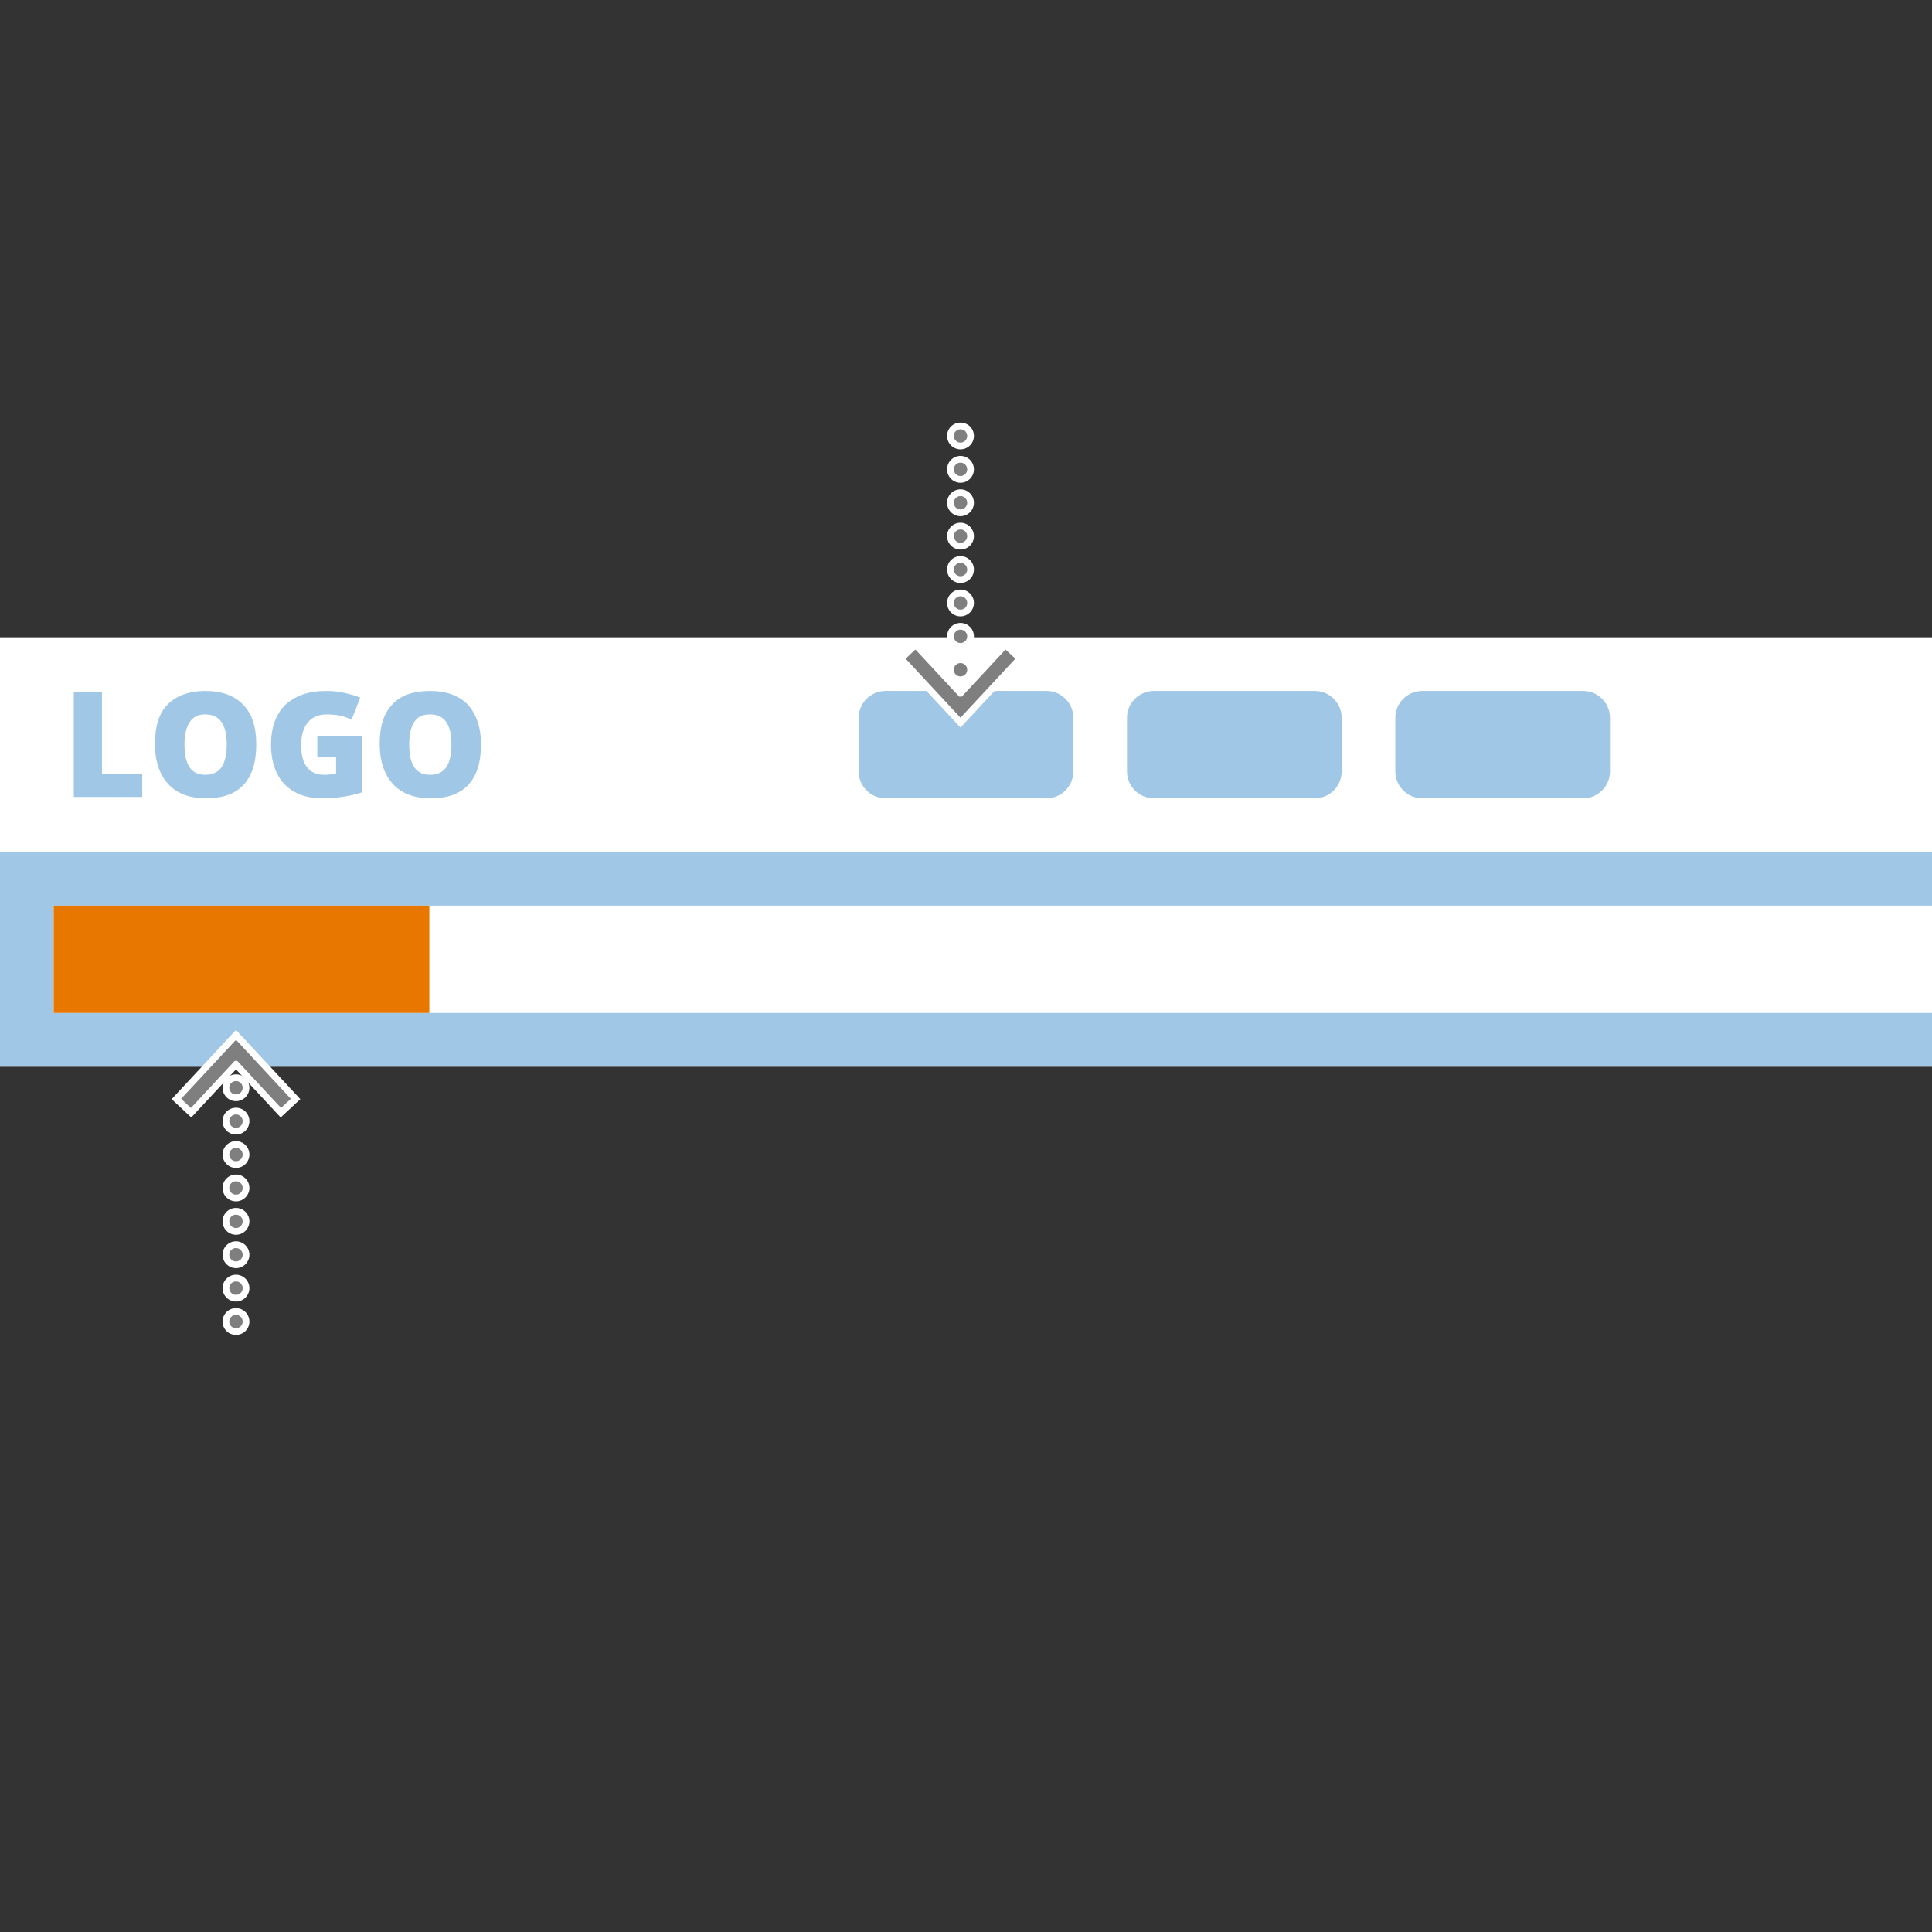 <?xml version="1.0" encoding="iso-8859-1"?>
<!-- Generator: Adobe Illustrator 18.1.1, SVG Export Plug-In . SVG Version: 6.00 Build 0)  -->
<svg version="1.1" xmlns="http://www.w3.org/2000/svg" xmlns:xlink="http://www.w3.org/1999/xlink" x="0px" y="0px"
	 viewBox="0 0 576 576" style="enable-background:new 0 0 576 576;" xml:space="preserve">
<rect x="0" y="0" width="576" height="576" fill="#333333" stroke="none"/>
<g id="identity-overview.svg">
	<rect y="190" style="fill:#FFFFFF;" width="576" height="128"/>
	<path style="fill:#A0C7E5;" d="M0,254h576v64H0V254z"/>
	<path style="fill:#FFFFFF;" d="M16,270h560v32H16V270z"/>
	<path style="fill:#A0C7E5;" d="M264,206h48c4.4,0,8,3.6,8,8v16c0,4.4-3.6,8-8,8h-48c-4.4,0-8-3.6-8-8v-16
		C256,209.6,259.6,206,264,206z"/>
	<path style="fill:#A0C7E5;" d="M344,206h48c4.4,0,8,3.6,8,8v16c0,4.4-3.6,8-8,8h-48c-4.4,0-8-3.6-8-8v-16
		C336,209.6,339.6,206,344,206z"/>
	<path style="fill:#A0C7E5;" d="M424,206h48c4.4,0,8,3.6,8,8v16c0,4.4-3.6,8-8,8h-48c-4.4,0-8-3.6-8-8v-16
		C416,209.6,419.6,206,424,206z"/>
	<path style="fill:#E87700;" d="M16,270h112v32H16V270z"/>
	<g>
		<polygon style="fill:#A0C7E5;" points="30.4,206.4 22,206.4 22,237.6 42.4,237.6 42.4,230.8 30.4,230.8 		"/>
		<path style="fill:#A0C7E5;" d="M61.2,206c-4.8,0-8.6,1.4-11.2,4s-3.8,6.6-3.8,11.8c0,5.2,1.4,9.2,4,12c2.6,2.8,6.4,4.2,11.2,4.2
			c4.8,0,8.6-1.2,11.2-4c2.6-2.8,3.8-6.8,3.8-12c0-5.2-1.2-9.2-4-12C69.8,207.4,66.2,206,61.2,206z M66,228.8
			c-1,1.4-2.6,2.2-4.8,2.2c-4.2,0-6.2-3-6.2-9s2.2-9.2,6.4-9c2,0,3.6,0.8,4.6,2.2s1.6,3.6,1.6,6.8C67.6,225,67,227.4,66,228.8z"/>
		<path style="fill:#A0C7E5;" d="M94.6,225.8h5.6v4.8c-1,0.2-2.2,0.4-3.4,0.4c-2.2,0-4-0.6-5.2-2.2c-1.2-1.4-1.8-3.6-1.8-6.6
			s0.6-5.2,2-6.8c1.2-1.6,3.2-2.4,5.6-2.4c2.8,0,5.2,0.4,7.4,1.6l2.6-6.6c-1.4-0.6-2.8-1-4.6-1.4c-1.8-0.4-3.6-0.6-5.6-0.6
			c-5.2,0-9.2,1.4-12.2,4.2c-2.8,2.8-4.2,6.8-4.2,11.8s1.4,9,4,11.8c2.8,2.8,6.4,4.2,11.2,4.2c4.4,0,8.4-0.6,12-1.8v-16.8H94.6
			V225.8z"/>
		<path style="fill:#A0C7E5;" d="M139.4,210c-2.6-2.6-6.2-4-11.2-4c-4.8,0-8.6,1.2-11.2,4c-2.6,2.6-3.8,6.6-3.8,11.8
			c0,5.2,1.4,9.2,4,12c2.6,2.8,6.4,4.2,11.2,4.2c4.8,0,8.6-1.2,11.2-4c2.6-2.8,3.8-6.8,3.8-12C143.4,216.8,142,212.8,139.4,210z
			 M133,228.8c-1,1.4-2.6,2.2-4.8,2.2c-4.2,0-6.2-3-6.2-9s2-9.2,6.4-9c2,0,3.6,0.8,4.6,2.2s1.6,3.6,1.6,6.8
			C134.6,225,134,227.4,133,228.8z"/>
	</g>
	<g id="annotations">
		<g>
			<g>
				<path style="fill:#7F7F7F;" d="M70.354,396.973c-0.808,0-1.583-0.312-2.126-0.855c-0.555-0.555-0.873-1.326-0.873-2.117
					s0.318-1.563,0.873-2.117c0.569-0.569,1.325-0.883,2.127-0.883c0.799,0,1.574,0.325,2.126,0.892
					c0.548,0.534,0.874,1.31,0.874,2.108s-0.325,1.574-0.892,2.126C71.938,396.659,71.165,396.973,70.354,396.973z"/>
				<path style="fill:#FFFFFF;" d="M70.355,392c0.53,0,1.04,0.21,1.41,0.59c0.38,0.37,0.59,0.881,0.59,1.41
					c0,0.53-0.21,1.04-0.59,1.41c-0.37,0.375-0.89,0.563-1.411,0.563s-1.044-0.188-1.419-0.563c-0.37-0.37-0.58-0.88-0.58-1.41
					c0-0.529,0.21-1.04,0.58-1.41C69.315,392.21,69.826,392,70.355,392 M70.355,390c-1.07,0-2.076,0.417-2.834,1.176
					c-0.741,0.741-1.166,1.771-1.166,2.824s0.425,2.083,1.166,2.824c0.73,0.73,1.762,1.148,2.833,1.148
					c1.076,0,2.109-0.422,2.835-1.158c0.731-0.711,1.166-1.748,1.166-2.815c0-1.058-0.428-2.086-1.176-2.824
					C72.442,390.428,71.414,390,70.355,390L70.355,390z"/>
			</g>
			<g>
				<circle style="fill:#7F7F7F;" cx="70.355" cy="364.13" r="3"/>
				<path style="fill:#FFFFFF;" d="M70.355,362.13c1.1,0,2,0.891,2,2c0,1.101-0.9,2-2,2c-1.1,0-2-0.899-2-2
					C68.355,363.021,69.256,362.13,70.355,362.13 M70.355,360.13c-2.206,0-4,1.794-4,4s1.794,4,4,4s4-1.794,4-4
					S72.561,360.13,70.355,360.13L70.355,360.13z"/>
			</g>
			<g>
				<circle style="fill:#7F7F7F;" cx="70.355" cy="354.17" r="3"/>
				<path style="fill:#FFFFFF;" d="M70.355,352.17c1.1,0,2,0.891,2,2c0,1.101-0.9,2-2,2c-1.1,0-2-0.899-2-2
					C68.355,353.061,69.256,352.17,70.355,352.17 M70.355,350.17c-2.206,0-4,1.794-4,4s1.794,4,4,4s4-1.794,4-4
					S72.561,350.17,70.355,350.17L70.355,350.17z"/>
			</g>
			<g>
				<circle style="fill:#7F7F7F;" cx="70.355" cy="384.04" r="3"/>
				<path style="fill:#FFFFFF;" d="M70.355,382.04c1.1,0,2,0.9,2,2c0,1.11-0.9,2-2,2c-1.1,0-2-0.89-2-2
					C68.355,382.94,69.256,382.04,70.355,382.04 M70.355,380.04c-2.206,0-4,1.794-4,4s1.794,4,4,4s4-1.794,4-4
					S72.561,380.04,70.355,380.04L70.355,380.04z"/>
			</g>
			<g>
				<circle style="fill:#7F7F7F;" cx="70.355" cy="374.08" r="3"/>
				<path style="fill:#FFFFFF;" d="M70.355,372.08c1.1,0,2,0.9,2,2c0,1.11-0.9,2-2,2c-1.1,0-2-0.89-2-2
					C68.355,372.98,69.256,372.08,70.355,372.08 M70.355,370.08c-2.206,0-4,1.794-4,4s1.794,4,4,4s4-1.794,4-4
					S72.561,370.08,70.355,370.08L70.355,370.08z"/>
			</g>
			<g>
				<circle style="fill:#7F7F7F;" cx="70.355" cy="344.21" r="3"/>
				<path style="fill:#FFFFFF;" d="M70.355,342.21c1.1,0,2,0.9,2,2c0,1.11-0.9,2-2,2c-1.1,0-2-0.89-2-2
					C68.355,343.11,69.256,342.21,70.355,342.21 M70.355,340.21c-2.206,0-4,1.794-4,4s1.794,4,4,4s4-1.794,4-4
					S72.561,340.21,70.355,340.21L70.355,340.21z"/>
			</g>
			<g>
				<path style="fill:#7F7F7F;" d="M70.355,327.29c-1.654,0-3-1.346-3-3c0-1.648,1.346-2.99,3-2.99s3,1.342,3,2.99
					C73.355,325.944,72.01,327.29,70.355,327.29z"/>
				<path style="fill:#FFFFFF;" d="M70.355,322.3c1.1,0,2,0.891,2,1.99c0,1.11-0.9,2-2,2c-1.1,0-2-0.89-2-2
					C68.355,323.19,69.256,322.3,70.355,322.3 M70.355,320.3c-2.206,0-4,1.79-4,3.99c0,2.206,1.794,4,4,4s4-1.794,4-4
					C74.355,322.09,72.561,320.3,70.355,320.3L70.355,320.3z"/>
			</g>
			<g>
				<circle style="fill:#7F7F7F;" cx="70.355" cy="334.25" r="3"/>
				<path style="fill:#FFFFFF;" d="M70.355,332.25c1.1,0,2,0.9,2,2c0,1.11-0.9,2-2,2c-1.1,0-2-0.89-2-2
					C68.355,333.15,69.256,332.25,70.355,332.25 M70.355,330.25c-2.206,0-4,1.794-4,4s1.794,4,4,4s4-1.794,4-4
					S72.561,330.25,70.355,330.25L70.355,330.25z"/>
			</g>
			<g>
				<polygon style="fill:#7F7F7F;" points="70.359,317.343 56.98,331.734 52.587,327.643 70.359,308.531 88.127,327.643 
					83.734,331.734 				"/>
				<path style="fill:#FFFFFF;" d="M70.359,310l16.355,17.592l-2.93,2.729l-13.05-14.042c-0.124,0.022-0.251,0.033-0.377,0.033
					c-0.126,0-0.252-0.011-0.376-0.033L56.93,330.321L54,327.592L70.359,310 M70.36,307.063l-1.465,1.575L52.535,326.23
					l-1.361,1.464l1.462,1.362l2.93,2.729l1.465,1.364l1.363-1.466l11.965-12.871l11.961,12.871l1.363,1.467l1.465-1.365l2.93-2.729
					l1.462-1.362l-1.361-1.463l-16.355-17.592L70.36,307.063L70.36,307.063z"/>
			</g>
		</g>
		<g>
			<g>
				<path style="fill:#7F7F7F;" d="M286.359,132.973c-0.799,0-1.574-0.325-2.126-0.892c-0.548-0.534-0.874-1.31-0.874-2.108
					s0.325-1.574,0.892-2.126c0.525-0.533,1.299-0.847,2.109-0.847c0.808,0,1.583,0.312,2.126,0.855
					c0.555,0.555,0.873,1.326,0.873,2.117s-0.318,1.563-0.873,2.117C287.917,132.659,287.162,132.973,286.359,132.973z"/>
				<path style="fill:#FFFFFF;" d="M286.36,128c0.521,0,1.044,0.188,1.419,0.563c0.37,0.37,0.58,0.88,0.58,1.41
					c0,0.529-0.21,1.04-0.58,1.41c-0.38,0.38-0.89,0.59-1.42,0.59c-0.53,0-1.04-0.21-1.41-0.59c-0.38-0.37-0.59-0.881-0.59-1.41
					c0-0.53,0.21-1.04,0.59-1.41C285.319,128.188,285.839,128,286.36,128 M286.36,126c-1.076,0-2.109,0.422-2.835,1.158
					c-0.731,0.711-1.166,1.748-1.166,2.815c0,1.058,0.428,2.086,1.176,2.824c0.738,0.747,1.766,1.176,2.824,1.176
					c1.07,0,2.076-0.417,2.834-1.176c0.741-0.741,1.166-1.771,1.166-2.824s-0.425-2.083-1.166-2.824
					C288.464,126.418,287.431,126,286.36,126L286.36,126z"/>
			</g>
			<g>
				<circle style="fill:#7F7F7F;" cx="286.359" cy="159.843" r="3"/>
				<path style="fill:#FFFFFF;" d="M286.359,157.843c1.1,0,2,0.899,2,2c0,1.109-0.9,2-2,2c-1.1,0-2-0.891-2-2
					C284.359,158.742,285.259,157.843,286.359,157.843 M286.359,155.843c-2.206,0-4,1.794-4,4s1.794,4,4,4c2.206,0,4-1.794,4-4
					S288.565,155.843,286.359,155.843L286.359,155.843z"/>
			</g>
			<g>
				<circle style="fill:#7F7F7F;" cx="286.359" cy="169.803" r="3"/>
				<path style="fill:#FFFFFF;" d="M286.359,167.803c1.1,0,2,0.899,2,2c0,1.109-0.9,2-2,2c-1.1,0-2-0.891-2-2
					C284.359,168.702,285.259,167.803,286.359,167.803 M286.359,165.803c-2.206,0-4,1.794-4,4s1.794,4,4,4c2.206,0,4-1.794,4-4
					S288.565,165.803,286.359,165.803L286.359,165.803z"/>
			</g>
			<g>
				<circle style="fill:#7F7F7F;" cx="286.359" cy="139.933" r="3"/>
				<path style="fill:#FFFFFF;" d="M286.359,137.933c1.1,0,2,0.89,2,2c0,1.1-0.9,2-2,2c-1.1,0-2-0.9-2-2
					C284.359,138.822,285.259,137.933,286.359,137.933 M286.359,135.933c-2.206,0-4,1.794-4,4s1.794,4,4,4c2.206,0,4-1.794,4-4
					S288.565,135.933,286.359,135.933L286.359,135.933z"/>
			</g>
			<g>
				<circle style="fill:#7F7F7F;" cx="286.359" cy="149.893" r="3"/>
				<path style="fill:#FFFFFF;" d="M286.359,147.893c1.1,0,2,0.89,2,2c0,1.1-0.9,2-2,2c-1.1,0-2-0.9-2-2
					C284.359,148.782,285.259,147.893,286.359,147.893 M286.359,145.893c-2.206,0-4,1.794-4,4s1.794,4,4,4c2.206,0,4-1.794,4-4
					S288.565,145.893,286.359,145.893L286.359,145.893z"/>
			</g>
			<g>
				<circle style="fill:#7F7F7F;" cx="286.359" cy="179.763" r="3"/>
				<path style="fill:#FFFFFF;" d="M286.359,177.763c1.1,0,2,0.89,2,2c0,1.1-0.9,2-2,2c-1.1,0-2-0.9-2-2
					C284.359,178.652,285.259,177.763,286.359,177.763 M286.359,175.763c-2.206,0-4,1.794-4,4s1.794,4,4,4c2.206,0,4-1.794,4-4
					S288.565,175.763,286.359,175.763L286.359,175.763z"/>
			</g>
			<g>
				<path style="fill:#7F7F7F;" d="M286.359,202.673c-1.654,0-3-1.342-3-2.99c0-1.654,1.346-3,3-3s3,1.346,3,3
					C289.359,201.331,288.014,202.673,286.359,202.673z"/>
				<path style="fill:#FFFFFF;" d="M286.359,197.683c1.1,0,2,0.89,2,2c0,1.1-0.9,1.99-2,1.99c-1.1,0-2-0.891-2-1.99
					C284.359,198.572,285.259,197.683,286.359,197.683 M286.359,195.683c-2.206,0-4,1.794-4,4c0,2.2,1.794,3.99,4,3.99
					c2.206,0,4-1.79,4-3.99C290.359,197.477,288.565,195.683,286.359,195.683L286.359,195.683z"/>
			</g>
			<g>
				<circle style="fill:#7F7F7F;" cx="286.359" cy="189.723" r="3"/>
				<path style="fill:#FFFFFF;" d="M286.359,187.723c1.1,0,2,0.89,2,2c0,1.1-0.9,2-2,2c-1.1,0-2-0.9-2-2
					C284.359,188.612,285.259,187.723,286.359,187.723 M286.359,185.723c-2.206,0-4,1.794-4,4s1.794,4,4,4c2.206,0,4-1.794,4-4
					S288.565,185.723,286.359,185.723L286.359,185.723z"/>
			</g>
			<g>
				<polygon style="fill:#7F7F7F;" points="268.587,196.33 272.981,192.238 286.356,206.631 299.734,192.238 304.127,196.33 
					286.355,215.441 				"/>
				<path style="fill:#FFFFFF;" d="M299.785,193.652l2.93,2.729l-16.359,17.592L270,196.381l2.93-2.729l13.05,14.042
					c0.124-0.022,0.251-0.033,0.377-0.033c0.126,0,0.252,0.011,0.376,0.033L299.785,193.652 M273.032,190.824l-1.465,1.365
					l-2.93,2.729l-1.462,1.362l1.361,1.463l16.355,17.592l1.465,1.575l1.465-1.575l16.359-17.592l1.361-1.464l-1.462-1.362
					l-2.93-2.729l-1.465-1.364l-1.363,1.466l-11.965,12.871l-11.961-12.871L273.032,190.824L273.032,190.824z"/>
			</g>
		</g>
	</g>
</g>
<g id="Layer_2" style="display:none;">
</g>
<g id="Layer_1" style="display:none;">
</g>
<g id="nyt_x5F_exporter_x5F_info" style="display:none;">
</g>
</svg>
